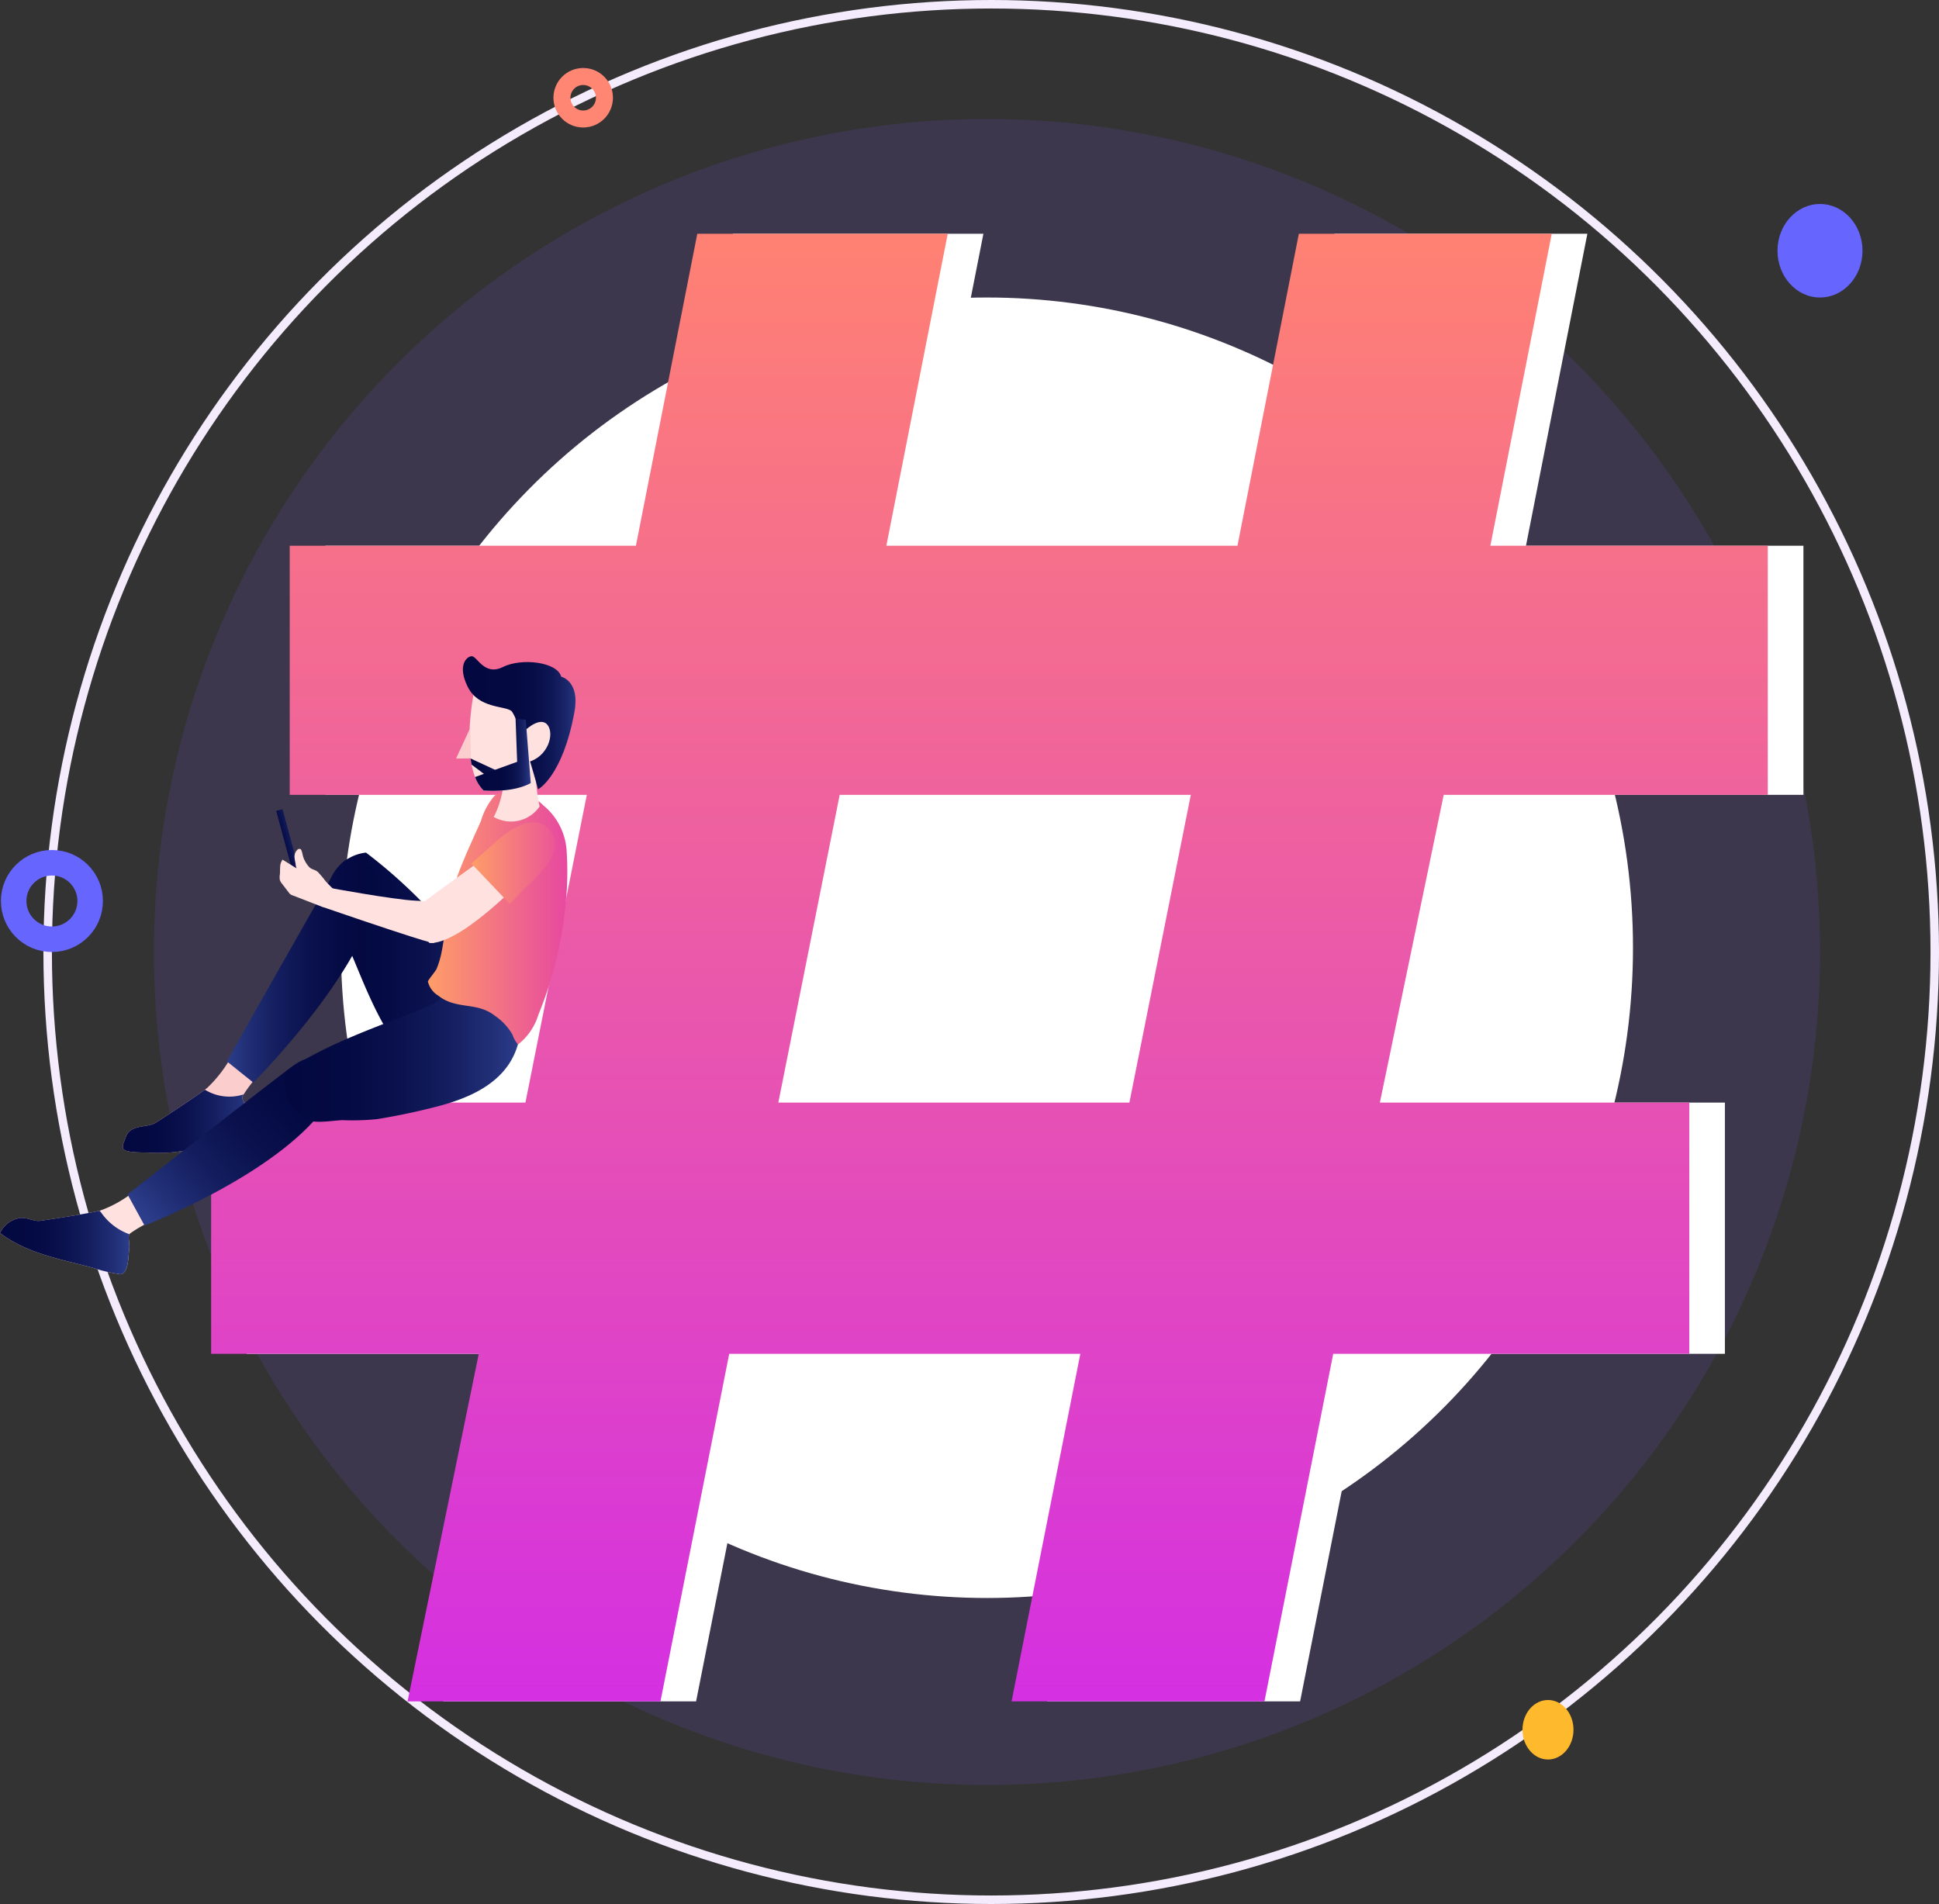 <svg xmlns="http://www.w3.org/2000/svg" xmlns:xlink="http://www.w3.org/1999/xlink" width="228.106" height="224" viewBox="0 0 228.106 224"><rect x="0" y="0" width="228.106" height="224" fill="#333333" stroke="none"/><defs><style>.a,.d,.e,.t{fill:none;}.a{stroke:#f4ebfc;}.b{fill:#7c56ff;opacity:0.13;}.c{fill:#fff;}.d{stroke:#66f;stroke-width:3px;}.e{stroke:#fe8673;stroke-width:2px;}.f{fill:#66f;}.g{fill:#ffb92d;}.h{stroke:rgba(0,0,0,0);fill:url(#a);}.i{fill:#fccdcd;}.j{fill:url(#b);}.k{fill:url(#d);}.l{fill:#ffe1df;}.m{fill:url(#f);}.n{fill:url(#h);}.o{fill:#ffd9b6;}.p{fill:url(#j);}.q{fill:url(#k);}.r{fill:url(#m);}.s{stroke:none;}</style><linearGradient id="a" x1="0.5" x2="0.5" y2="1" gradientUnits="objectBoundingBox"><stop offset="0" stop-color="#ff8173"/><stop offset="1" stop-color="#d530e1"/></linearGradient><linearGradient id="b" y1="0.5" x2="1" y2="0.5" gradientUnits="objectBoundingBox"><stop offset="0" stop-color="#030840"/><stop offset="0.259" stop-color="#040a43"/><stop offset="0.48" stop-color="#0a114d"/><stop offset="0.688" stop-color="#141e5f"/><stop offset="0.887" stop-color="#223078"/><stop offset="1" stop-color="#2c3d8a"/></linearGradient><linearGradient id="d" x1="1" y1="0.5" x2="0" y2="0.5" xlink:href="#b"/><linearGradient id="f" x1="1.01" y1="0.146" x2="0.013" y2="0.851" xlink:href="#b"/><linearGradient id="h" y1="0.5" x2="1" y2="0.5" gradientUnits="objectBoundingBox"><stop offset="0" stop-color="#fe9d67"/><stop offset="0.997" stop-color="#e749a0"/></linearGradient><linearGradient id="j" y1="0.5" x2="1" y2="0.5" gradientUnits="objectBoundingBox"><stop offset="0" stop-color="#030840"/><stop offset="0.459" stop-color="#040941"/><stop offset="0.635" stop-color="#070e48"/><stop offset="0.763" stop-color="#0e1654"/><stop offset="0.868" stop-color="#182366"/><stop offset="0.957" stop-color="#24337c"/><stop offset="1" stop-color="#2c3d8a"/></linearGradient><linearGradient id="k" x1="0" y1="0.5" x2="1" y2="0.5" xlink:href="#j"/><linearGradient id="m" x1="-1.302" y1="0.5" x2="2.302" y2="0.5" xlink:href="#b"/></defs><g transform="translate(-427.339 -6064.859)"><g class="a" transform="translate(432.446 6064.859)"><ellipse class="s" cx="111.5" cy="112" rx="111.5" ry="112"/><ellipse class="t" cx="111.5" cy="112" rx="111" ry="111.5"/></g><circle class="b" cx="98" cy="98" r="98" transform="translate(445.446 6078.859)"/><ellipse class="c" cx="76" cy="76.5" rx="76" ry="76.5" transform="translate(467.446 6099.859)"/><g class="d" transform="translate(427.446 6164.859)"><circle class="s" cx="6" cy="6" r="6"/><circle class="t" cx="6" cy="6" r="4.5"/></g><g class="e" transform="translate(492.446 6072.859)"><circle class="s" cx="3.5" cy="3.5" r="3.5"/><circle class="t" cx="3.5" cy="3.5" r="2.5"/></g><ellipse class="f" cx="5" cy="5.5" rx="5" ry="5.5" transform="translate(636.446 6088.859)"/><ellipse class="g" cx="3" cy="3.5" rx="3" ry="3.5" transform="translate(606.446 6264.859)"/><g transform="translate(427.34 6092.361)"><g transform="translate(24.838 0)"><g transform="translate(4.195)"><path class="c" d="M788.9,436.718h29.751l-7.222,36.7h32.64v29.31H805.945l-7.51,36.206H834.83V568.49H792.947l-8.088,40.886H755.109L763.2,568.49H721.891L713.8,609.377H684.053l8.376-40.886H660.945V538.934h36.972l7.221-36.206h-34.95v-29.31h40.727l7.221-36.7H747.6l-7.221,36.7h41.305Zm-12.709,66.01H734.89l-7.221,36.206h41.3Z" transform="translate(-660.945 -436.718)"/></g><g transform="translate(0)"><path class="h" d="M781.634,436.718h29.751l-7.221,36.7H836.8v29.31H798.676l-7.51,36.206h36.4V568.49H785.677l-8.088,40.886H747.839l8.088-40.886H714.621l-8.087,40.886H676.783l8.376-40.886H653.675V538.934h36.973l7.221-36.206h-34.95v-29.31h40.727l7.221-36.7h29.462l-7.221,36.7h41.305Zm-12.709,66.01H727.619l-7.22,36.206h41.3Z" transform="translate(-653.675 -436.718)"/></g></g><g transform="translate(0 49.698)"><g transform="translate(0 15.984)"><g transform="translate(14.449 7.122)"><g transform="translate(0 23.695)"><path class="i" d="M677.2,503.28c.343-.77-.178-2.03-.359-2.807-.164-.7-.759-1.332-.559-1.725a17.356,17.356,0,0,1,2.3-2.921l-3.464-2.018a15.227,15.227,0,0,1-3.014,3.995c-1.532,1.182-5.99,4.059-5.991,4.059-.966.624-2.659.248-3.393,1.33a2.162,2.162,0,0,0-.217.465l-.184.5a1.3,1.3,0,0,0-.121.721c.14.634,2.661.476,3.232.542a17.224,17.224,0,0,0,5.788-.662l2.3-.44a19.415,19.415,0,0,0,3.45-.733A.908.908,0,0,0,677.2,503.28Z" transform="translate(-662.187 -493.809)"/></g><g transform="translate(0 27.891)"><path class="j" d="M676.283,501.823c.031-.06.065-.122.1-.185a5.463,5.463,0,0,1-4.543-.558c-1.723,1.277-5.724,3.858-5.724,3.858-.966.624-2.659.247-3.393,1.33a2.161,2.161,0,0,0-.217.465l-.184.5a1.3,1.3,0,0,0-.121.721c.139.634,2.661.475,3.232.542a17.222,17.222,0,0,0,5.788-.662l2.3-.44a19.4,19.4,0,0,0,3.451-.733.909.909,0,0,0,.228-.3c.343-.77-.178-2.031-.359-2.807C676.678,502.845,676.082,502.216,676.283,501.823Z" transform="translate(-662.187 -501.08)"/></g><path class="j" d="M708.429,452.743a59.873,59.873,0,0,1,10.221,9.888c1.536,1.77,3.62,3.606,5.026,5.486,2.663,3.558,3.942,8.99-.836,11.528a5.262,5.262,0,0,1-1.947.589c-8.016.8-11.7-9.71-14.095-15.362-1.041-2.455-2.034-4.937-2.919-7.453A5.117,5.117,0,0,1,708.429,452.743Z" transform="translate(-679.823 -452.743)"/><path class="k" d="M698.223,454.038s-.852-.606-2.3,1.766S683.4,477.822,683.4,477.822l3.1,2.489s11.913-11.812,14.554-21.552C701.051,458.759,702.4,454.54,698.223,454.038Z" transform="translate(-671.161 -453.262)"/></g><g transform="translate(0 20.888)"><g transform="translate(0 10.438)"><g transform="translate(0 15.508)"><path class="l" d="M651.688,531.29c.591-.568.552-1.968.658-2.77.1-.727-.236-1.569.089-1.848a15.612,15.612,0,0,1,3.172-1.725L653.1,521.57a13.672,13.672,0,0,1-4.212,2.417c-1.841.439-7,1.189-7,1.189-.842.118-1.631-.508-2.55-.3a3.151,3.151,0,0,0-2.194,1.732c2.528,1.92,5.45,2.7,8.469,3.469l2.291.585a19.556,19.556,0,0,0,3.465.81A.817.817,0,0,0,651.688,531.29Z" transform="translate(-637.146 -521.57)"/></g><g transform="translate(0 17.932)"><path class="j" d="M652.368,528.532a6.846,6.846,0,0,1-3.317-2.544c-.067-.071-.13-.144-.192-.218-1.865.44-6.968,1.182-6.97,1.182-.842.118-1.631-.508-2.55-.3a3.15,3.15,0,0,0-2.194,1.732c2.528,1.92,5.45,2.7,8.469,3.469l2.291.584a19.534,19.534,0,0,0,3.465.81.815.815,0,0,0,.318-.181c.591-.568.552-1.968.658-2.77C652.434,529.632,652.165,528.871,652.368,528.532Z" transform="translate(-637.146 -525.771)"/></g><path class="m" d="M685.318,494.966s-.578-.934-2.763.649-19.406,15.092-19.406,15.092l2,3.657s15.24-5.849,21.133-13.778C686.279,500.586,689.02,497.24,685.318,494.966Z" transform="translate(-648.145 -494.693)"/></g><path class="j" d="M722.567,485.52a9.929,9.929,0,0,0,.259-4.378c-.026-.164-1.5-5.274-2.218-4.45l-.271.31-4.158-.172a13.883,13.883,0,0,1-3.329,3.707,5.485,5.485,0,0,1-.747.356c-5.666,2.355-11.674,4.22-16.8,7.672a4.965,4.965,0,0,0,2.68,5.733c.791.45,3.092.028,4.017.015a28.46,28.46,0,0,0,4.056-.123c2.362-.385,4.828-.9,7.159-1.513,3.211-.849,6.527-2.227,8.355-5A8.167,8.167,0,0,0,722.567,485.52Z" transform="translate(-661.678 -476.602)"/></g><g transform="translate(50.34)"><path class="n" d="M734.514,440.4l-.048.005c-.748.117-1.626-.082-2.256.452a8.01,8.01,0,0,0-1.591,2.966c-1.479,3.346-3.345,7.123-3.939,10.748-.246,1.5-.354,3.023-.655,4.516a10.272,10.272,0,0,1-.625,2.137c-.111.252-1.022,1.329-1.009,1.472a2.653,2.653,0,0,0,1.211,1.65c2.164,1.714,4.52.671,6.685,2.386a6.735,6.735,0,0,1,2.048,2.2,3.374,3.374,0,0,0,.658,1.163,7.023,7.023,0,0,0,2.389-3.489,45.851,45.851,0,0,0,3.242-13.4,36.211,36.211,0,0,0,.087-5.839,7.506,7.506,0,0,0-2.752-5.409,5.208,5.208,0,0,0-2.991-1.484A1.5,1.5,0,0,0,734.514,440.4Z" transform="translate(-724.391 -440.401)"/></g><g transform="translate(38.031 3.552)"><path class="l" d="M735.575,452.76s-8.536,9.388-12.631,9.2l-2.386-3.484c1.578-1.359,11.532-8.463,12.205-8.83a1.894,1.894,0,0,1,2.412.449S736.41,451.514,735.575,452.76Z" transform="translate(-710.46 -447.755)"/><path class="l" d="M716.08,466.413s.783.53-13.023-4.212l.714-2.28s7.389,1.37,10.089,1.513S715.922,461.383,716.08,466.413Z" transform="translate(-703.057 -452.21)"/><path class="n" d="M735.879,449.067c4.772-4.337,6.414-1.735,6.414-1.735s2.8,1.858-2.053,6.319c-1.375,1.265-2.046,2.1-2.473,2.507l-2.257-2.373-2.258-2.373C733.683,451.005,734.5,450.324,735.879,449.067Z" transform="translate(-715.83 -446.557)"/></g></g><g transform="translate(53.649)"><g transform="translate(0 3.168)"><g transform="translate(1.566)"><path class="l" d="M733.382,419.216s-1.79,8.8,1.137,11.606c0,0,7.675.721,7.207-4.024C741.505,424.564,740.73,415.1,733.382,419.216Z" transform="translate(-732.84 -418.189)"/><path class="l" d="M742.756,432.2l-4.5-.69c1.855,4-.456,8.055-.456,8.055a4.084,4.084,0,0,0,5.4-1.224A23.462,23.462,0,0,1,742.756,432.2Z" transform="translate(-734.936 -423.826)"/></g><path class="i" d="M731.812,427.241l.044,3.632-1.731.021Z" transform="translate(-730.125 -422.018)"/><path class="o" d="M746.916,427.264s1.513-1.829,2.358-.585c.722,1.063.125,3.527-2.055,4.147Z" transform="translate(-737.227 -421.597)"/></g><path class="p" d="M740.368,428.358s-2.359-8.631-3.172-9.235-3.833-.276-5.1-2.807c-1.252-2.5-.169-3.58.455-3.617s1.479,2.366,3.669,1.273c2.228-1.112,6.423-.586,6.861,1.133,0,0,2.221.509,1.57,4.1C743.266,426.85,740.368,428.358,740.368,428.358Z" transform="translate(-730.714 -412.698)"/><path class="l" d="M744.287,426.978s1.916-1.771,2.654-.293c.631,1.264-.38,3.86-2.844,4.217Z" transform="translate(-736.035 -418.366)"/><path class="q" d="M733.2,434.273l2.349,1.764,1.12-.825-3.587-1.66C733.114,433.8,733.153,434.038,733.2,434.273Z" transform="translate(-731.376 -421.52)"/><path class="p" d="M734.008,432.3a4.407,4.407,0,0,0,1,1.58s3.414.32,5.549-.874l-.588-7.434-1.2-.15.189,5.085-4.958,1.792Z" transform="translate(-731.768 -418.082)"/></g><g transform="translate(32.495 17.998)"><rect class="r" width="0.774" height="7.864" transform="matrix(0.966, -0.26, 0.26, 0.966, 0, 0.201)"/><path class="l" d="M698.521,454.6c-.283-.185-.63-.215-.884-.474a3.415,3.415,0,0,1-.631-.987c-.141-.317-.159-.656-.284-.973a.326.326,0,0,0-.106-.152.307.307,0,0,0-.332.035,1.106,1.106,0,0,0-.367,1.025,3.936,3.936,0,0,0,.088.53c.025.123.059.616.168.684l-1.677-1.042a1.525,1.525,0,0,0-.279.829c-.024.295-.006.592-.032.886a1.863,1.863,0,0,0,0,.694,1.39,1.39,0,0,0,.257.435l.781,1.018a.826.826,0,0,0,.478.351l3.621,1.406,1.23-2.081c-.012.02-.908-.9-.984-.993a12.443,12.443,0,0,0-.914-1.088A.928.928,0,0,0,698.521,454.6Z" transform="translate(-693.753 -447.311)"/></g></g></g></g></svg>